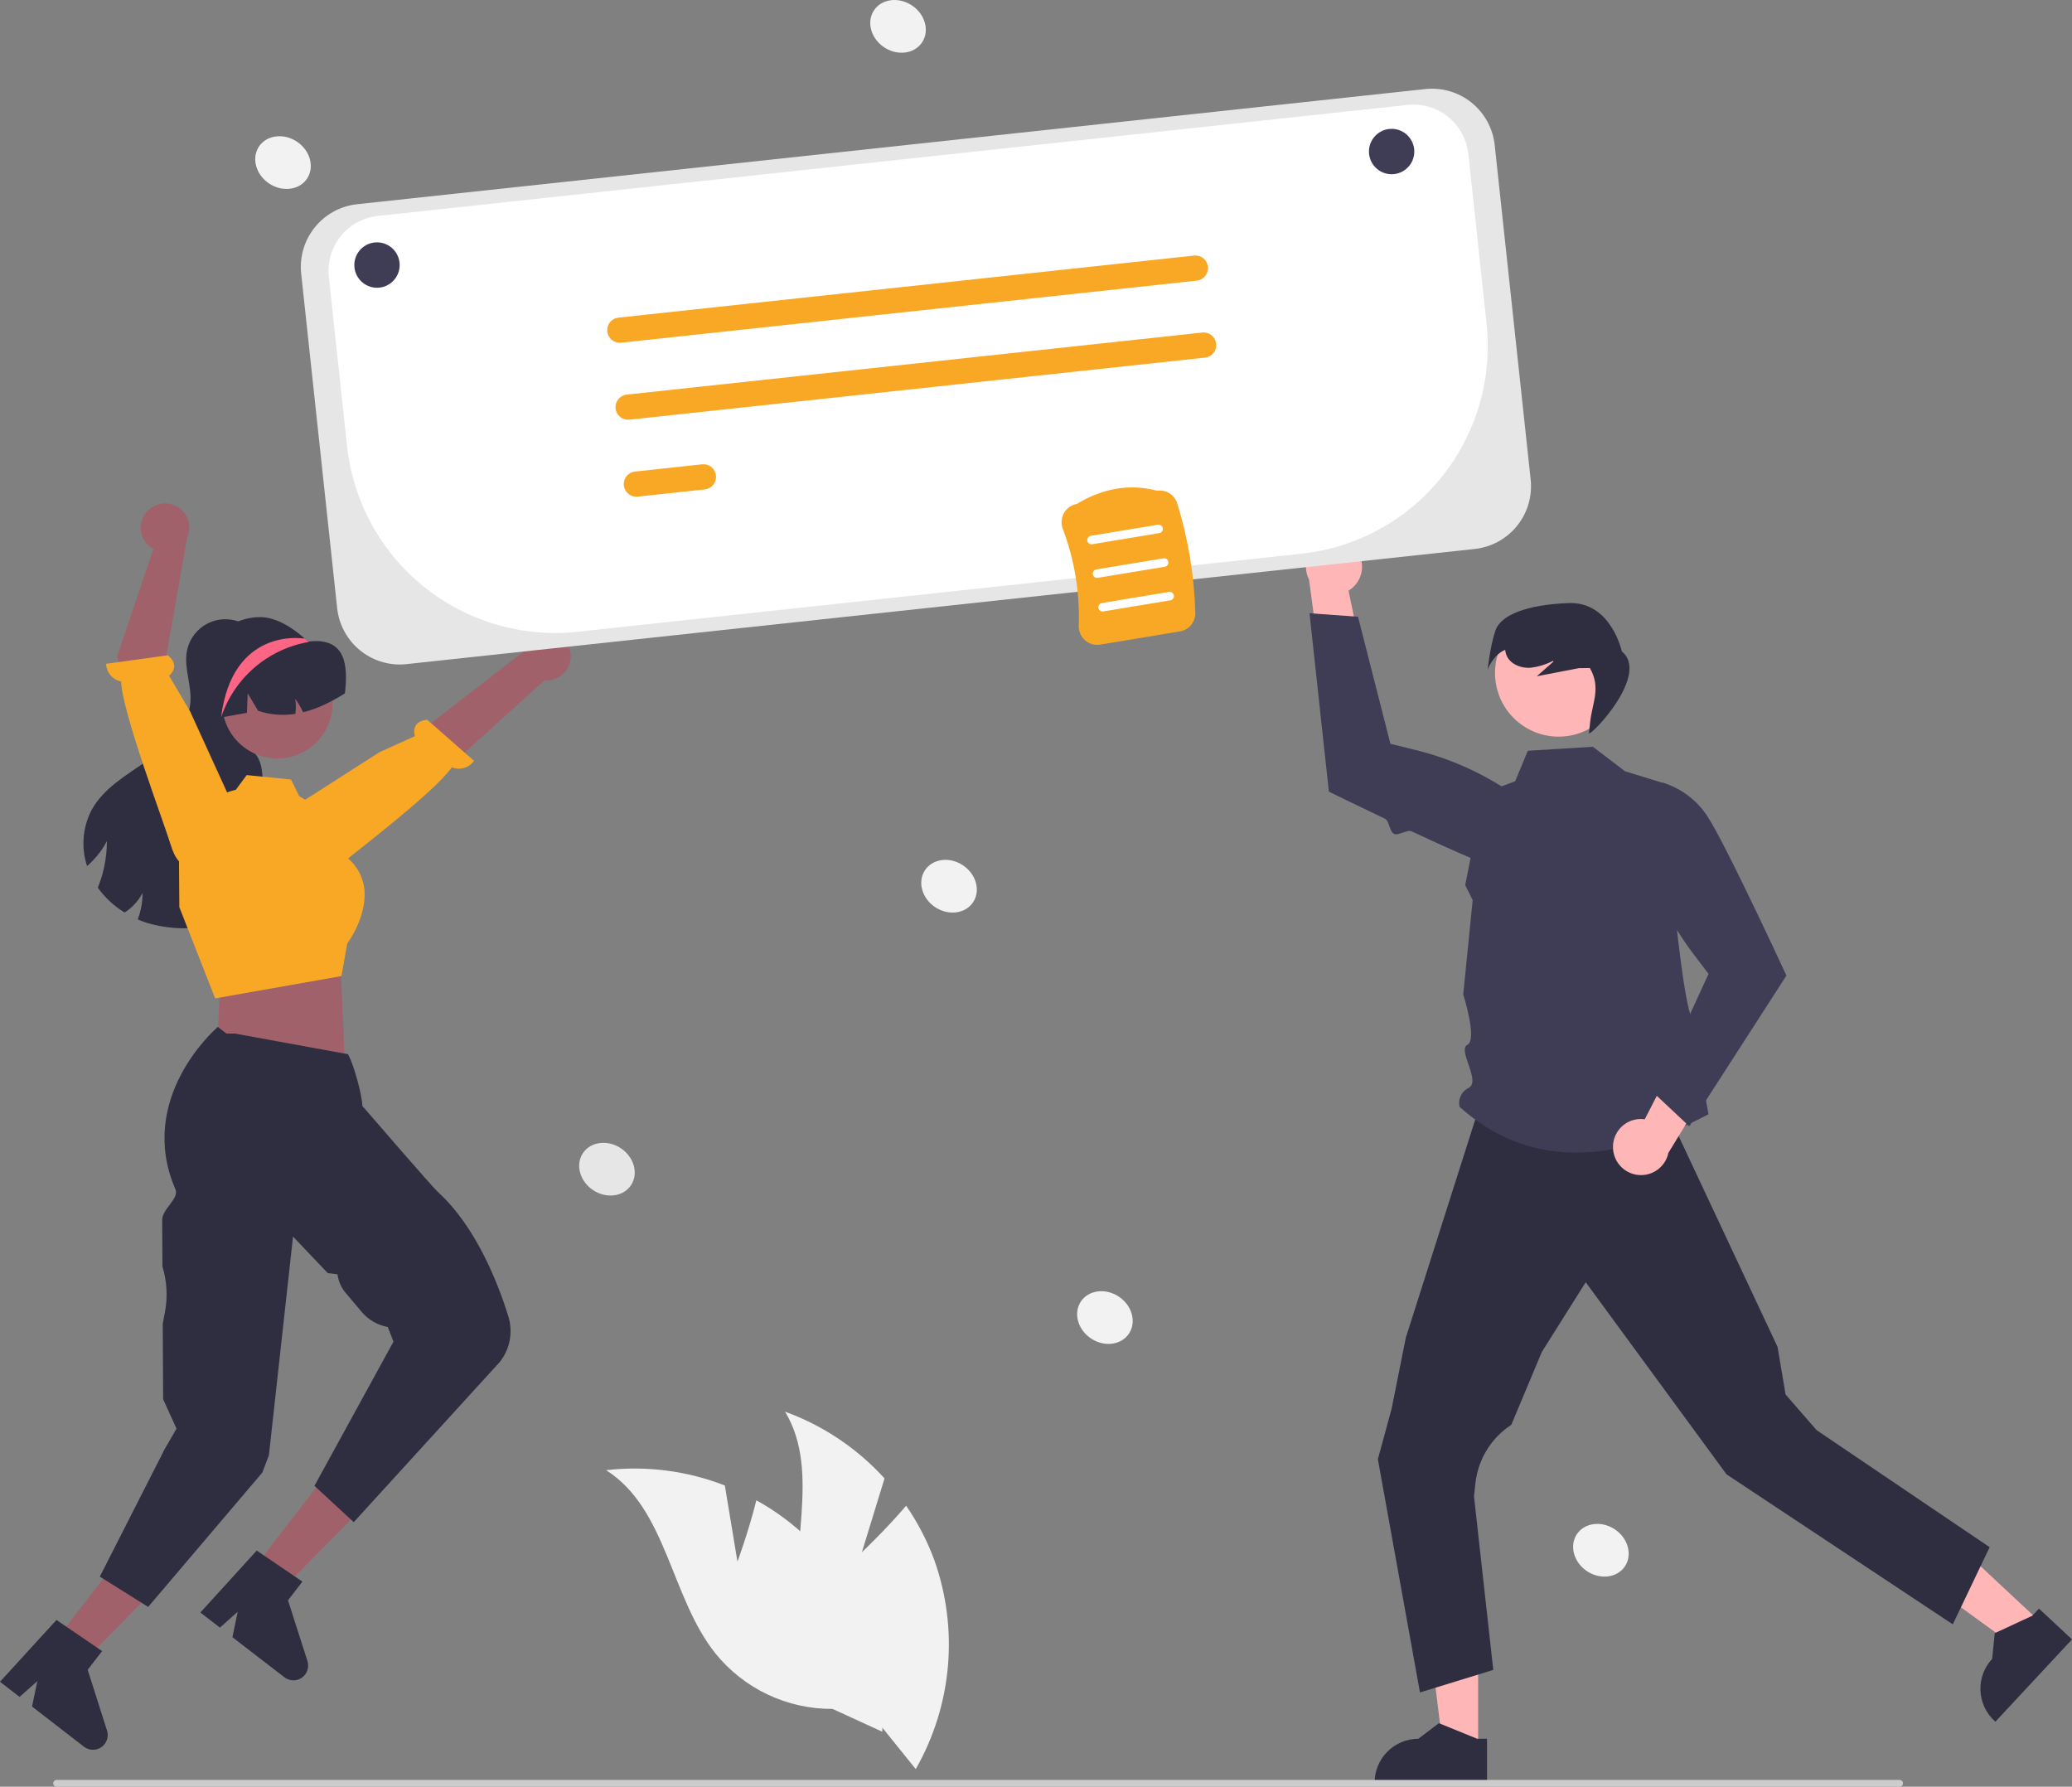 <svg width="363" height="313" viewBox="0 0 363 313" fill="none" xmlns="http://www.w3.org/2000/svg">
<rect x="0" y="0" width="363" height="313" fill="#808080" stroke="none"/>
<g clip-path="url(#clip0_222_1135)">
<path d="M150.997 271.92L154.962 258.993C150.191 253.736 144.212 249.725 137.542 247.307C144.058 258.117 137.744 272.217 140.375 284.565C141.225 288.41 142.929 292.014 145.359 295.11C147.79 298.206 150.885 300.715 154.415 302.451L160.432 309.915C163.586 304.397 165.508 298.261 166.065 291.928C166.623 285.596 165.802 279.218 163.66 273.233C162.426 269.888 160.775 266.711 158.747 263.779C155.172 267.987 150.997 271.92 150.997 271.92Z" fill="#F2F2F2"/>
<path d="M129.197 273.572L126.987 260.231C120.376 257.656 113.237 256.736 106.19 257.551C116.837 264.315 117.467 279.756 125.322 289.633C127.796 292.694 130.926 295.16 134.48 296.846C138.035 298.531 141.923 299.395 145.856 299.372L154.565 303.366C154.931 297.019 153.918 290.669 151.596 284.752C149.274 278.835 145.698 273.493 141.116 269.093C138.52 266.65 135.628 264.544 132.507 262.824C131.182 268.187 129.197 273.572 129.197 273.572Z" fill="#F2F2F2"/>
<path d="M258.958 306.597L252.851 306.597L249.945 283.013L258.959 283.013L258.958 306.597Z" fill="#FFB6B6"/>
<path d="M260.515 312.524L240.824 312.523V312.274C240.824 310.238 241.631 308.287 243.069 306.848C244.506 305.409 246.455 304.6 248.488 304.6H248.489L252.085 301.868L258.796 304.6L260.515 304.6L260.515 312.524Z" fill="#2F2E41"/>
<path d="M357.608 284.295L353.444 288.767L334.231 274.815L340.377 268.215L357.608 284.295Z" fill="#FFB6B6"/>
<path d="M363 287.195L349.574 301.617L349.392 301.447C347.905 300.059 347.029 298.137 346.958 296.103C346.886 294.069 347.625 292.09 349.011 290.601L349.467 286.104L356.039 283.052L357.211 281.793L363 287.195Z" fill="#2F2E41"/>
<path d="M348.571 271.041L342.116 284.557L302.479 258.281L296.713 250.415L277.806 224.623L270.12 236.833L264.772 249.596C263.029 250.735 261.561 252.246 260.472 254.022C259.384 255.798 258.703 257.793 258.479 259.864L258.234 262.124L261.613 292.54L248.769 296.488L241.393 255.629L243.804 246.775L246.287 234.347L258.786 195.074H292.234L311.419 235.959L312.821 244.29L318.261 250.54L348.571 271.041Z" fill="#2F2E41"/>
<path d="M279.059 130.819L284.69 135.112L291.48 137.201C291.48 137.201 294.288 176.737 296.817 179.269C299.347 181.802 297.065 181.87 297.574 185.16C298.082 188.45 299.317 195.194 299.317 195.194C282.243 204.243 267.523 204.486 255.7 193.897C255.548 193.242 255.625 192.555 255.918 191.949C256.21 191.344 256.7 190.857 257.307 190.569C259.507 189.4 255.278 183.943 257.076 183.031C258.875 182.118 256.345 174.204 256.345 174.204L258.005 157.692L256.694 155.052L259.893 138.901L265.444 136.871L267.662 131.522L279.059 130.819Z" fill="#3F3D56"/>
<path d="M282.587 201.087C282.561 200.373 282.693 199.663 282.972 199.005C283.25 198.347 283.67 197.759 284.2 197.281C284.731 196.803 285.36 196.448 286.042 196.24C286.725 196.031 287.445 195.976 288.151 196.076L296.087 180.634L300.508 188.498L292.294 201.957C292.047 203.134 291.377 204.179 290.411 204.895C289.446 205.61 288.251 205.946 287.055 205.839C285.858 205.732 284.742 205.189 283.919 204.313C283.095 203.438 282.621 202.29 282.587 201.087Z" fill="#FFB6B6"/>
<path d="M295.95 197.31L312.971 170.898L312.914 170.777C312.85 170.638 308.996 162.304 305.261 154.67C304.686 153.494 304.114 152.336 303.559 151.226C303.319 150.747 303.083 150.278 302.851 149.819C301.282 146.723 299.912 144.164 299.094 142.948C297.284 140.2 294.591 138.154 291.46 137.15L291.381 137.13L291.306 137.161C289.774 137.808 288.509 138.958 287.718 140.422C286.927 141.886 286.658 143.576 286.955 145.213C288.431 153.111 291.721 160.558 296.564 166.965L299.323 170.607L289.734 191.479L295.95 197.31Z" fill="#3F3D56"/>
<path d="M237.423 96.071C237.892 96.61 238.237 97.245 238.434 97.932C238.631 98.618 238.675 99.34 238.563 100.046C238.451 100.751 238.187 101.424 237.787 102.016C237.388 102.608 236.864 103.105 236.252 103.473L239.8 120.472L231.419 117.15L229.335 101.516C228.786 100.446 228.649 99.211 228.95 98.047C229.25 96.882 229.966 95.868 230.963 95.197C231.96 94.526 233.168 94.244 234.359 94.405C235.55 94.566 236.64 95.159 237.423 96.071Z" fill="#FFB6B6"/>
<path d="M229.417 107.431L232.807 138.679L232.927 138.738C233.026 138.787 237.319 140.895 242.59 143.407C243.479 143.83 243.351 145.665 244.281 146.104C244.921 146.406 246.611 145.31 247.258 145.613C253.019 148.31 258.844 150.933 261.165 151.643C264.3 152.638 267.679 152.529 270.743 151.335L270.817 151.301L270.855 151.229C271.638 149.761 271.898 148.069 271.592 146.433C271.286 144.798 270.432 143.315 269.171 142.23C263.057 137.026 255.818 133.315 248.026 131.391L243.592 130.302L237.914 108.042L229.417 107.431Z" fill="#3F3D56"/>
<path d="M273.056 129.048C279.207 129.048 284.193 124.056 284.193 117.897C284.193 111.739 279.207 106.746 273.056 106.746C266.905 106.746 261.918 111.739 261.918 117.897C261.918 124.056 266.905 129.048 273.056 129.048Z" fill="#FFB6B6"/>
<path d="M261.998 110.425C262.914 107.757 267.473 105.907 274.865 105.649C282.257 105.392 284.132 114.113 284.132 114.113C289.066 118.121 278.862 128.851 278.369 128.464L278.591 126.448C278.958 123.109 280.52 120.504 278.534 117.024L276.627 117.046C274.164 117.52 271.701 117.994 269.237 118.469L272.154 115.898L272.071 115.771C270.831 116.418 269.481 116.828 268.091 116.981C266.523 117.073 264.81 116.448 264.059 115.068C263.859 114.688 263.736 114.273 263.699 113.845C261.586 114.69 260.619 117.299 260.619 117.299C260.619 117.299 261.082 113.093 261.998 110.425Z" fill="#2F2E41"/>
<path d="M44.873 111.094C44.722 110.902 44.559 110.72 44.386 110.548C44.428 110.49 44.471 110.426 44.513 110.368L44.873 111.094Z" fill="#2F2E41"/>
<path d="M47.039 155.943C45.217 159.183 41.578 160.991 37.972 161.877C33.921 162.939 29.655 162.856 25.648 161.638C25.139 161.474 24.631 161.283 24.138 161.071C24.375 160.441 24.563 159.794 24.7 159.135C24.884 158.244 24.976 157.336 24.975 156.426C24.574 157.21 24.054 157.927 23.434 158.552C22.956 159.055 22.412 159.492 21.819 159.851C19.977 158.732 18.382 157.249 17.132 155.492C17.211 155.296 17.291 155.1 17.365 154.904C17.749 153.879 18.054 152.826 18.276 151.754C18.576 150.305 18.727 148.828 18.726 147.348C18.073 148.623 17.226 149.789 16.215 150.805C15.912 151.129 15.591 151.436 15.252 151.722C14.726 150.126 14.523 148.44 14.654 146.765C14.785 145.089 15.247 143.456 16.014 141.96C18.111 138.079 22.179 135.772 25.801 133.264C29.429 130.756 33.057 127.362 33.364 122.956C33.571 119.981 32.194 117.001 32.745 114.074C32.976 112.84 33.542 111.693 34.38 110.758C35.217 109.823 36.295 109.137 37.496 108.773C38.697 108.409 39.974 108.383 41.189 108.695C42.403 109.008 43.509 109.649 44.385 110.548C42.331 113.464 40.286 116.481 39.455 119.949C38.607 123.481 39.301 127.622 42.082 129.96C43.035 130.766 44.205 131.339 44.941 132.347C45.921 133.683 45.927 135.465 46.086 137.108C46.403 140.306 47.447 143.381 48.008 146.547C48.575 149.707 48.606 153.138 47.039 155.943Z" fill="#2F2E41"/>
<path d="M9.692 287.438L14.526 291.177L31.231 274.29L24.097 268.771L9.692 287.438Z" fill="#A0616A"/>
<path d="M9.897 283.785L17.89 289.239L15.361 292.517L18.749 303.16C18.916 303.685 18.911 304.251 18.735 304.773C18.558 305.296 18.22 305.749 17.769 306.065C17.317 306.381 16.776 306.545 16.226 306.532C15.675 306.519 15.143 306.33 14.706 305.993L5.61 298.955L6.544 294.5L3.43 297.269L0 294.615L9.897 283.785Z" fill="#2F2E41"/>
<path d="M34.214 120.515C34.214 122.406 34.677 124.268 35.562 125.937C36.448 127.607 37.73 129.034 39.295 130.092C40.86 131.15 42.661 131.808 44.539 132.006C46.417 132.205 48.315 131.939 50.067 131.232C51.818 130.525 53.369 129.398 54.584 127.951C55.799 126.503 56.641 124.779 57.035 122.93C57.429 121.081 57.364 119.163 56.845 117.345C56.326 115.527 55.369 113.864 54.059 112.503L54.003 112.447C53.911 112.35 53.819 112.253 53.722 112.161L53.72 112.16L53.718 112.159L53.717 112.158L53.717 112.156C53.597 112.045 53.477 111.934 53.352 111.828C51.322 110.045 48.468 108.109 45.556 108.109C39.183 108.109 34.214 114.134 34.214 120.515Z" fill="#2F2E41"/>
<path d="M99.976 114.583C100.031 115.199 99.951 115.82 99.74 116.401C99.53 116.983 99.195 117.511 98.759 117.949C98.323 118.387 97.796 118.724 97.215 118.936C96.635 119.148 96.015 119.23 95.4 119.176L66.83 145.003L61.914 137.228L91.542 114.286C91.701 113.257 92.231 112.322 93.033 111.658C93.834 110.994 94.851 110.647 95.891 110.684C96.93 110.721 97.92 111.138 98.673 111.856C99.426 112.575 99.89 113.545 99.976 114.583Z" fill="#A0616A"/>
<path d="M54.62 152.798C54.62 152.798 55.682 154.764 59.313 151.729C62.221 149.299 76.147 138.75 79.148 134.427C79.833 134.699 80.589 134.735 81.296 134.529C82.004 134.323 82.623 133.888 83.056 133.291L74.836 126.083C72.376 126.366 72.429 128.02 72.685 128.96L66.484 131.772L50.471 142.018L53.826 151.391L54.62 152.798Z" fill="#F9A826"/>
<path d="M39.107 170.908L38.508 173.763L38 184.294L60.386 185.526L59.69 169.328L57.52 165.759L39.107 170.908Z" fill="#A0616A"/>
<path d="M48.594 132.874C53.938 132.874 58.269 128.537 58.269 123.188C58.269 117.838 53.938 113.501 48.594 113.501C43.251 113.501 38.92 117.838 38.92 123.188C38.92 128.537 43.251 132.874 48.594 132.874Z" fill="#A0616A"/>
<path d="M31.418 158.915L31.359 150.863C31.358 147.966 32.337 145.154 34.137 142.886C35.937 140.618 38.451 139.027 41.27 138.373L41.307 138.365L43.22 135.784L50.992 136.563L52.417 139.478L58.049 142.835L60.217 149.814C61.158 150.442 61.959 151.256 62.572 152.207C63.185 153.158 63.596 154.225 63.779 155.342C64.515 160.05 61.223 164.761 60.831 165.301L59.822 170.991L37.871 174.869L37.693 174.891L31.418 158.915Z" fill="#F9A826"/>
<path d="M60.433 121.46C59.305 122.176 58.134 122.822 56.927 123.396C55.702 123.985 54.421 124.449 53.103 124.78C52.726 123.952 52.265 123.164 51.726 122.431C51.865 123.3 51.868 124.185 51.737 125.056C49.552 125.408 47.315 125.225 45.217 124.52L43.395 121.461L43.258 124.875C41.748 125.151 40.244 125.411 38.735 125.681C38.645 125.692 38.555 125.713 38.47 125.729C37.533 121.498 38.862 116.837 41.817 114.016C43.285 112.63 45.115 111.69 47.095 111.305C49.075 110.92 51.124 111.106 53.003 111.842C53.241 111.937 53.484 112.043 53.718 112.155L53.718 112.157L53.719 112.158L53.721 112.16L53.723 112.16C53.861 112.229 53.977 112.393 54.131 112.377C60.74 111.64 60.952 116.773 60.433 121.46Z" fill="#2F2E41"/>
<path d="M44.338 274.948L49.179 278.677L65.851 261.756L58.706 256.253L44.338 274.948Z" fill="#A0616A"/>
<path d="M44.976 271.632L52.98 277.07L50.457 280.353L53.866 290.989C54.034 291.514 54.031 292.08 53.855 292.603C53.68 293.126 53.343 293.579 52.892 293.897C52.441 294.214 51.901 294.379 51.35 294.367C50.799 294.355 50.266 294.167 49.829 293.83L40.719 286.811L41.644 282.355L38.535 285.129L35.1 282.483L44.976 271.632Z" fill="#2F2E41"/>
<path d="M28.629 254.296L28.629 254.233L30.924 250.275L28.581 245.122L28.51 231.883L28.89 229.895C29.401 227.222 29.252 224.465 28.457 221.863L28.414 213.804C28.332 211.785 31.456 210.01 30.727 208.327C23.842 192.419 37.758 180.284 37.852 180.186L38.136 179.89L39.679 181.06L41.148 181.062L60.965 184.678L61.108 184.945C61.887 186.409 63.392 191.454 63.481 193.737C64.469 194.882 75.719 207.916 76.719 208.822C83.477 214.944 87.346 225.077 89.051 230.572C89.475 231.931 89.56 233.372 89.3 234.77C89.04 236.169 88.442 237.483 87.559 238.597L61.974 266.655L55.089 260.292L68.933 235.035L67.934 232.473C66.143 232.142 64.522 231.199 63.348 229.805L60.545 226.473C59.769 225.554 59.276 224.428 59.125 223.234L57.425 223.029L51.336 216.628L47.111 254.933L45.963 257.959L25.961 281.502L17.487 276.199L28.629 254.296Z" fill="#2F2E41"/>
<path d="M25.575 89.82C25.19 90.304 24.917 90.867 24.773 91.469C24.63 92.07 24.62 92.696 24.744 93.302C24.868 93.908 25.124 94.479 25.492 94.976C25.861 95.472 26.334 95.882 26.877 96.175L20.517 115.028L25.711 135.006L34.085 131.215L28.917 116.146L32.784 94.212C33.216 93.265 33.286 92.192 32.981 91.196C32.676 90.2 32.016 89.351 31.128 88.81C30.239 88.269 29.183 88.072 28.16 88.258C27.136 88.445 26.216 89 25.575 89.82Z" fill="#A0616A"/>
<path d="M33.24 151.467C33.24 151.467 31.273 152.524 29.905 147.991C28.81 144.361 21.357 124.655 21.223 119.393C20.502 119.243 19.85 118.857 19.372 118.296C18.894 117.735 18.615 117.03 18.581 116.293L29.405 114.793C31.305 116.384 30.353 117.737 29.623 118.38L33.31 124.633L41.016 141.512L34.676 150.728L33.24 151.467Z" fill="#F9A826"/>
<path d="M38.732 125.681C39.844 122.324 41.837 119.329 44.503 117.01C47.169 114.691 50.409 113.132 53.883 112.498C53.897 112.494 53.943 112.475 54.003 112.447C54.04 112.424 54.086 112.401 54.133 112.378C53.994 112.3 53.86 112.23 53.722 112.161L53.72 112.161L53.718 112.16L53.718 112.158L53.717 112.156C53.597 112.045 53.477 111.934 53.353 111.828L53.002 111.842C53.002 111.842 40.675 109.888 38.732 125.681Z" fill="#FD6584"/>
<path d="M197.789 233.62C199.134 231.595 198.338 228.697 196.011 227.147C193.683 225.596 190.706 225.981 189.36 228.005C188.015 230.03 188.811 232.928 191.139 234.478C193.466 236.029 196.444 235.644 197.789 233.62Z" fill="#F2F2F2"/>
<path d="M170.48 158.056C171.825 156.031 171.029 153.133 168.701 151.583C166.374 150.032 163.396 150.417 162.051 152.441C160.706 154.466 161.502 157.364 163.83 158.914C166.157 160.465 169.135 160.08 170.48 158.056Z" fill="#F2F2F2"/>
<path d="M284.682 274.384C286.027 272.36 285.231 269.462 282.903 267.911C280.576 266.361 277.598 266.745 276.253 268.77C274.907 270.794 275.704 273.692 278.031 275.243C280.359 276.793 283.336 276.409 284.682 274.384Z" fill="#F2F2F2"/>
<path d="M53.796 31.288C55.142 29.263 54.345 26.365 52.018 24.815C49.69 23.264 46.713 23.649 45.367 25.673C44.022 27.698 44.819 30.596 47.146 32.146C49.474 33.697 52.451 33.312 53.796 31.288Z" fill="#F2F2F2"/>
<path d="M161.543 7.425C162.888 5.401 162.092 2.503 159.764 0.952C157.436 -0.598 154.459 -0.214 153.114 1.811C151.768 3.835 152.565 6.733 154.892 8.284C157.22 9.834 160.197 9.45 161.543 7.425Z" fill="#F2F2F2"/>
<path d="M110.549 207.627C111.895 205.602 111.098 202.704 108.771 201.154C106.443 199.604 103.466 199.988 102.12 202.012C100.775 204.037 101.571 206.935 103.899 208.486C106.227 210.036 109.204 209.652 110.549 207.627Z" fill="#E6E6E6"/>
<path d="M332.806 313H9.917C9.761 313 9.611 312.937 9.5 312.826C9.39 312.715 9.328 312.565 9.328 312.408C9.328 312.251 9.39 312.101 9.5 311.99C9.611 311.879 9.761 311.817 9.917 311.816H332.806C332.963 311.816 333.113 311.879 333.224 311.99C333.335 312.101 333.397 312.251 333.397 312.408C333.397 312.565 333.335 312.716 333.224 312.827C333.113 312.938 332.963 313 332.806 313Z" fill="#CCCCCC"/>
<path d="M70.015 116.409C67.299 116.401 64.681 115.391 62.661 113.572C60.642 111.754 59.363 109.254 59.069 106.55L52.765 47.935C52.456 45.025 53.312 42.111 55.145 39.832C56.979 37.552 59.641 36.095 62.547 35.778L249.715 15.601C252.622 15.29 255.533 16.147 257.81 17.983C260.086 19.819 261.542 22.485 261.859 25.394L268.162 84.009C268.472 86.919 267.616 89.834 265.782 92.113C263.948 94.392 261.286 95.85 258.38 96.167L71.212 116.344C70.814 116.387 70.415 116.409 70.015 116.409Z" fill="#E6E6E6"/>
<path d="M247.654 18.322C247.302 18.322 246.95 18.341 246.601 18.379L66.181 37.829C64.919 37.965 63.697 38.348 62.583 38.957C61.47 39.566 60.487 40.389 59.691 41.378C58.895 42.367 58.301 43.504 57.944 44.723C57.587 45.942 57.473 47.219 57.609 48.482L60.796 78.119C61.311 82.91 62.764 87.552 65.071 91.781C67.378 96.01 70.495 99.743 74.243 102.766C77.991 105.789 82.297 108.043 86.915 109.4C91.533 110.757 96.373 111.19 101.158 110.674L228.024 96.997C232.794 96.483 237.417 95.033 241.628 92.73C245.839 90.427 249.556 87.316 252.566 83.575C255.576 79.834 257.821 75.535 259.172 70.926C260.523 66.316 260.954 61.485 260.441 56.709L257.242 26.961C256.987 24.592 255.867 22.4 254.098 20.805C252.329 19.211 250.034 18.327 247.654 18.322Z" fill="white"/>
<path d="M209.66 49.165L108.821 60.036C108.533 60.067 108.241 60.041 107.962 59.96C107.684 59.878 107.424 59.743 107.198 59.561C106.973 59.379 106.785 59.154 106.645 58.899C106.506 58.644 106.419 58.364 106.388 58.076C106.357 57.787 106.383 57.495 106.464 57.216C106.546 56.938 106.682 56.678 106.864 56.452C107.046 56.226 107.271 56.038 107.526 55.899C107.78 55.76 108.06 55.673 108.348 55.642L209.187 44.771C209.476 44.74 209.768 44.766 210.046 44.847C210.324 44.929 210.584 45.064 210.81 45.246C211.036 45.428 211.224 45.653 211.363 45.908C211.502 46.163 211.59 46.442 211.621 46.731C211.652 47.02 211.626 47.312 211.544 47.59C211.462 47.869 211.326 48.129 211.144 48.355C210.962 48.581 210.737 48.769 210.483 48.908C210.228 49.047 209.948 49.134 209.66 49.165Z" fill="#F9A826"/>
<path d="M211.11 62.648L110.271 73.519C109.689 73.582 109.106 73.411 108.65 73.043C108.195 72.675 107.903 72.142 107.841 71.559C107.778 70.976 107.949 70.393 108.316 69.936C108.684 69.48 109.217 69.189 109.799 69.126L210.638 58.255C211.22 58.192 211.803 58.363 212.258 58.731C212.714 59.099 213.005 59.633 213.068 60.215C213.131 60.798 212.96 61.381 212.592 61.838C212.225 62.294 211.692 62.586 211.11 62.648Z" fill="#F9A826"/>
<path d="M123.473 85.736L111.721 87.002C111.139 87.065 110.556 86.894 110.101 86.526C109.645 86.159 109.354 85.625 109.291 85.042C109.228 84.46 109.399 83.876 109.767 83.42C110.134 82.963 110.667 82.672 111.249 82.609L123 81.342C123.288 81.311 123.58 81.336 123.859 81.418C124.137 81.499 124.397 81.635 124.623 81.817C124.849 81.999 125.036 82.224 125.176 82.479C125.315 82.734 125.402 83.013 125.433 83.302C125.464 83.591 125.438 83.883 125.357 84.161C125.275 84.44 125.139 84.7 124.957 84.926C124.775 85.152 124.55 85.34 124.295 85.478C124.041 85.618 123.761 85.705 123.473 85.736Z" fill="#F9A826"/>
<path d="M66.047 50.409C68.241 50.409 70.019 48.628 70.019 46.432C70.019 44.235 68.241 42.455 66.047 42.455C63.853 42.455 62.075 44.235 62.075 46.432C62.075 48.628 63.853 50.409 66.047 50.409Z" fill="#3F3D56"/>
<path d="M243.804 30.524C245.998 30.524 247.776 28.743 247.776 26.547C247.776 24.35 245.998 22.57 243.804 22.57C241.61 22.57 239.832 24.35 239.832 26.547C239.832 28.743 241.61 30.524 243.804 30.524Z" fill="#3F3D56"/>
<path d="M190.101 112.171C189.736 111.85 189.447 111.451 189.255 111.005C189.063 110.558 188.973 110.074 188.991 109.588C189.191 103.811 188.24 98.053 186.196 92.647C186.022 92.193 185.952 91.706 185.991 91.221C186.029 90.736 186.175 90.265 186.417 89.844C186.65 89.439 186.968 89.09 187.35 88.821C187.731 88.552 188.167 88.37 188.626 88.288C193.243 85.499 197.976 84.715 202.697 85.961C203.458 85.849 204.234 86.012 204.886 86.421C205.538 86.83 206.023 87.459 206.254 88.194C208.165 94.406 209.228 100.848 209.414 107.346C209.432 108.125 209.168 108.885 208.671 109.485C208.175 110.086 207.478 110.487 206.71 110.614L192.741 112.925C192.273 113.003 191.793 112.976 191.336 112.846C190.88 112.715 190.458 112.485 190.101 112.171Z" fill="#F9A826"/>
<path d="M191.342 95.34L203.099 93.395C203.196 93.379 203.289 93.345 203.372 93.293C203.455 93.242 203.527 93.174 203.585 93.094C203.642 93.015 203.683 92.924 203.705 92.829C203.727 92.733 203.73 92.635 203.714 92.538C203.698 92.441 203.664 92.348 203.612 92.265C203.56 92.182 203.492 92.11 203.413 92.053C203.333 91.996 203.243 91.955 203.147 91.933C203.052 91.911 202.953 91.908 202.857 91.924L191.099 93.869C190.905 93.901 190.731 94.01 190.616 94.171C190.502 94.331 190.455 94.531 190.488 94.726C190.52 94.92 190.628 95.094 190.788 95.21C190.948 95.325 191.147 95.372 191.342 95.34Z" fill="white"/>
<path d="M192.313 101.226L204.07 99.281C204.265 99.249 204.439 99.14 204.555 98.98C204.67 98.819 204.716 98.619 204.684 98.424C204.652 98.229 204.543 98.054 204.383 97.939C204.222 97.824 204.023 97.777 203.828 97.809L192.07 99.754C191.974 99.77 191.881 99.805 191.798 99.856C191.715 99.908 191.642 99.976 191.585 100.055C191.528 100.135 191.487 100.225 191.465 100.321C191.443 100.416 191.439 100.515 191.455 100.612C191.471 100.709 191.506 100.801 191.558 100.885C191.61 100.968 191.677 101.04 191.757 101.097C191.837 101.154 191.927 101.195 192.022 101.217C192.118 101.239 192.217 101.242 192.313 101.226Z" fill="white"/>
<path d="M193.284 107.111L205.041 105.167C205.236 105.134 205.41 105.026 205.525 104.865C205.641 104.705 205.687 104.505 205.655 104.309C205.623 104.114 205.514 103.94 205.354 103.825C205.193 103.71 204.994 103.663 204.799 103.695L193.041 105.64C192.945 105.656 192.852 105.691 192.769 105.743C192.686 105.794 192.614 105.862 192.557 105.941C192.5 106.021 192.46 106.111 192.437 106.207C192.415 106.302 192.412 106.401 192.428 106.497C192.444 106.594 192.479 106.686 192.53 106.77C192.582 106.853 192.65 106.925 192.729 106.982C192.809 107.039 192.898 107.08 192.994 107.102C193.089 107.124 193.188 107.127 193.284 107.111Z" fill="white"/>
</g>
<defs>
<clipPath id="clip0_222_1135">
<rect width="363" height="313" fill="white"/>
</clipPath>
</defs>
</svg>
